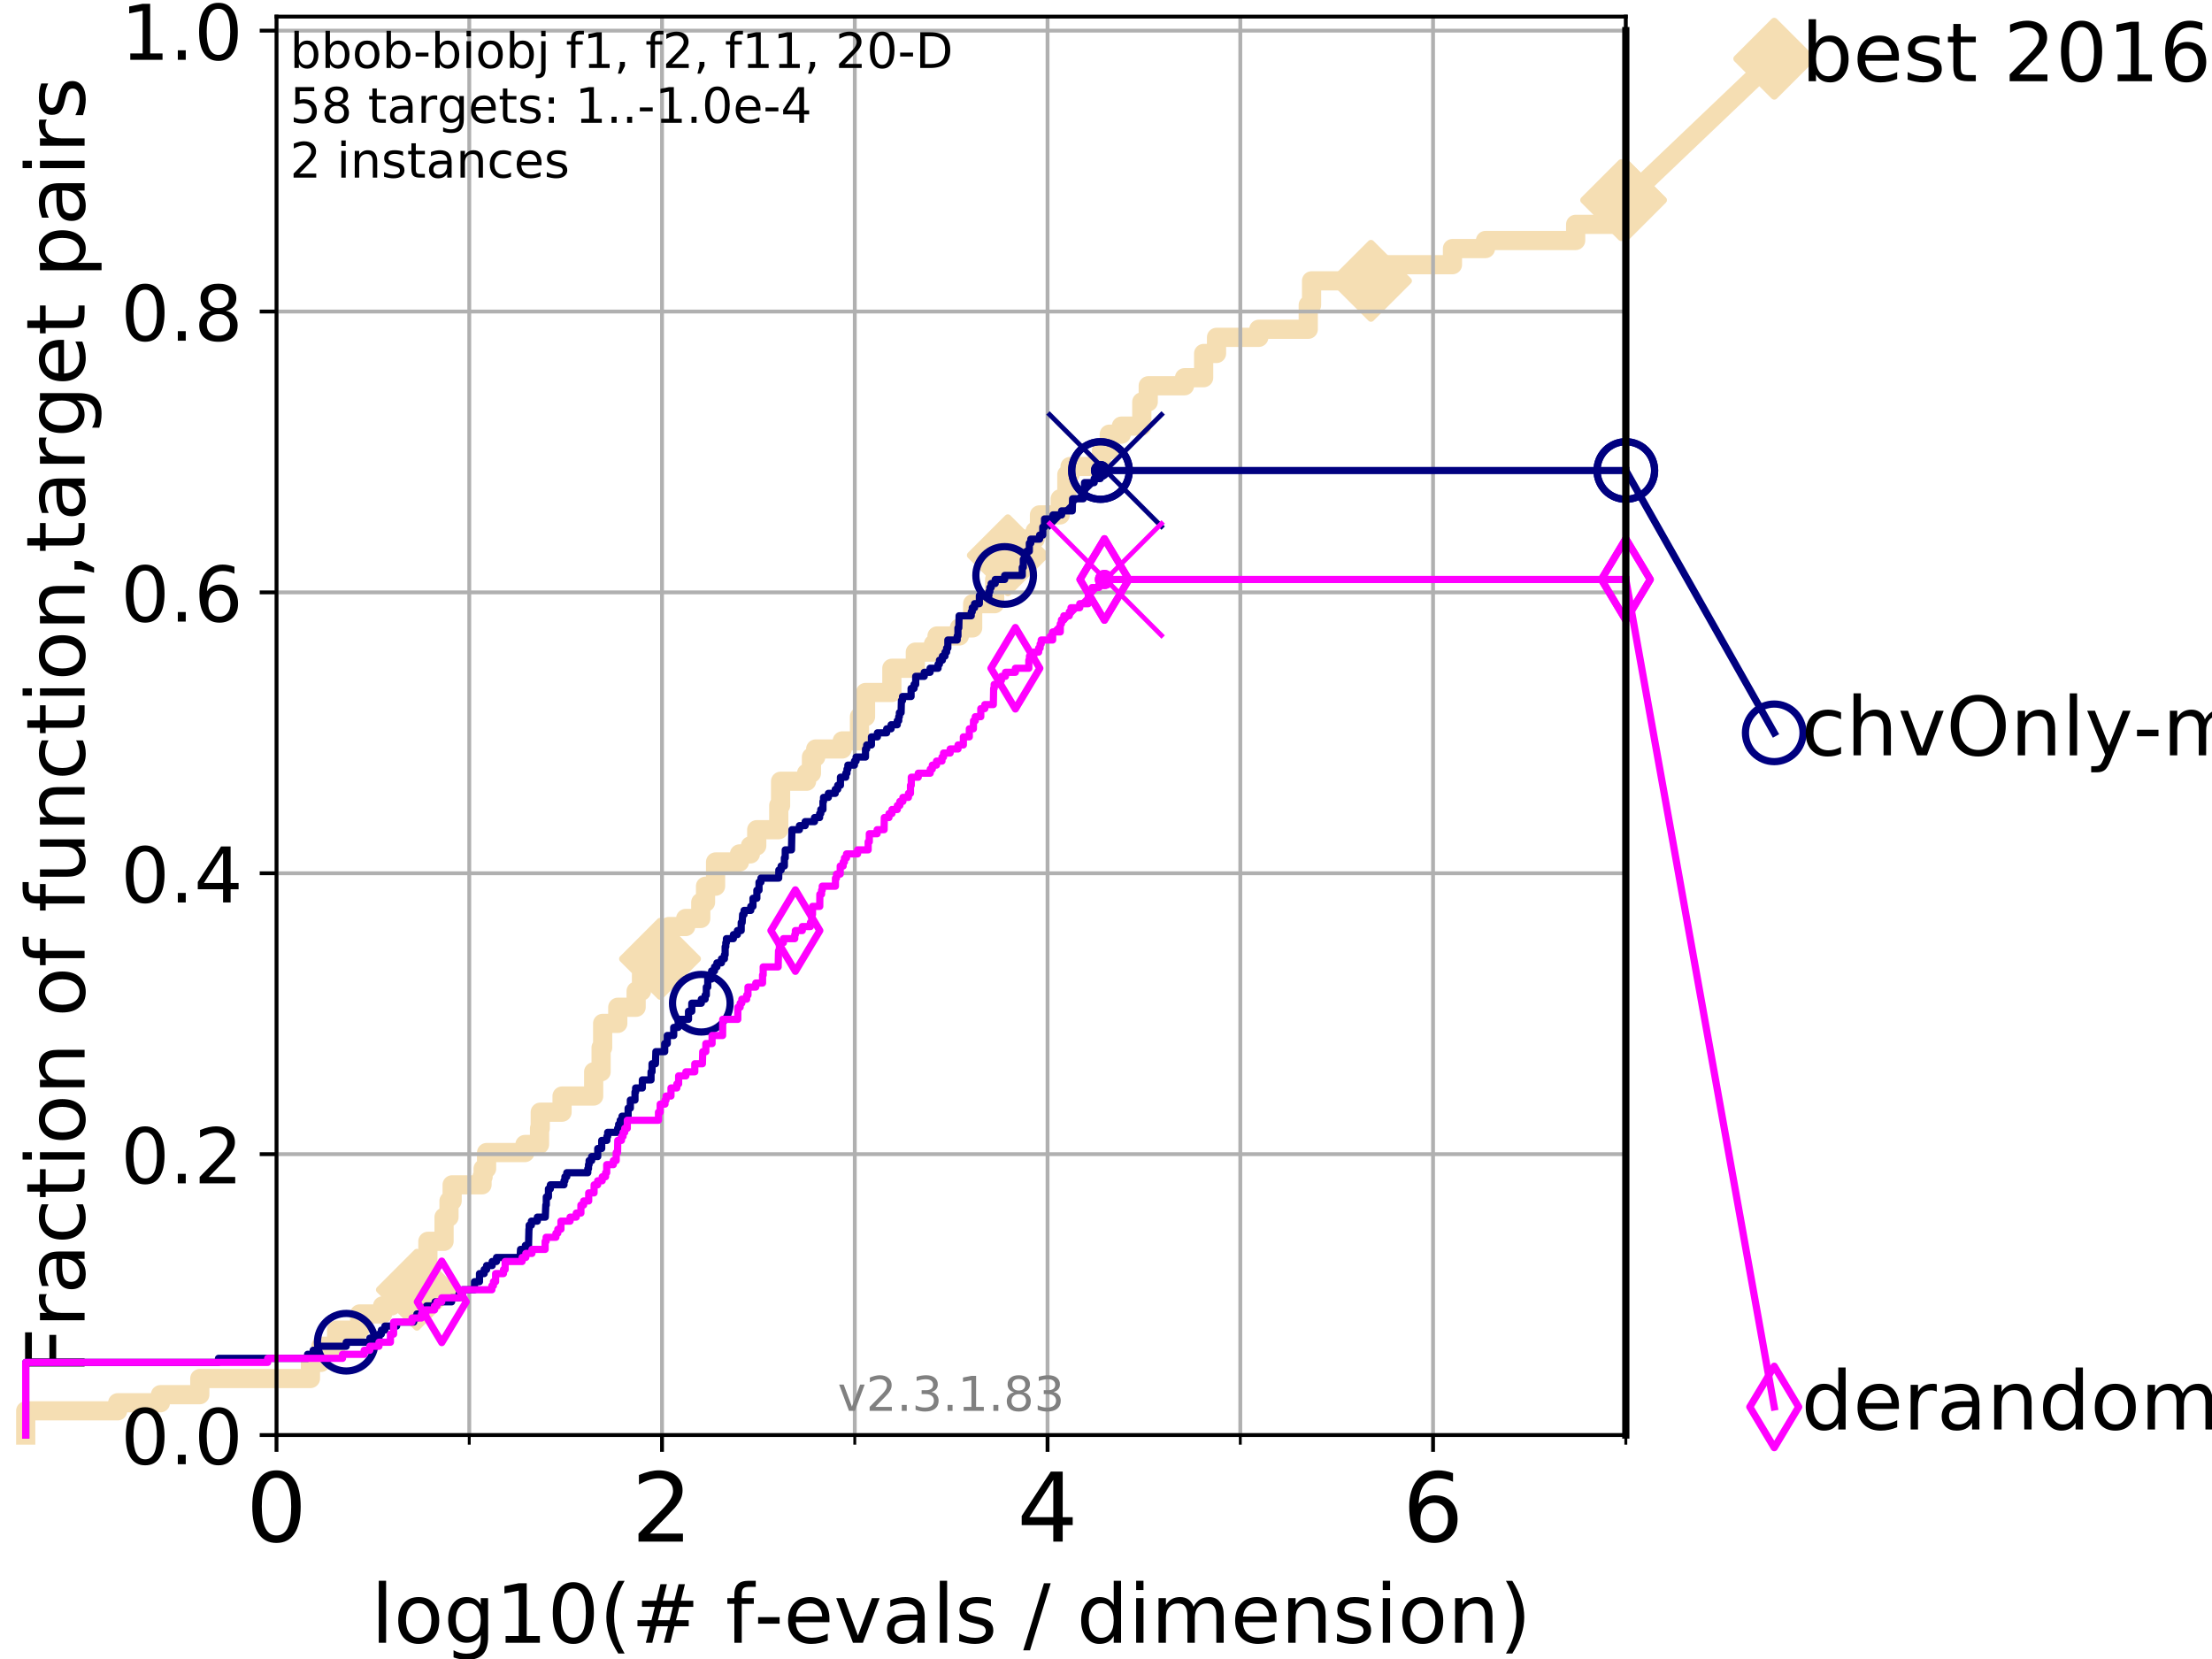 <?xml version="1.0" encoding="utf-8" standalone="no"?>
<!DOCTYPE svg PUBLIC "-//W3C//DTD SVG 1.1//EN"
  "http://www.w3.org/Graphics/SVG/1.1/DTD/svg11.dtd">
<!-- Created with matplotlib (https://matplotlib.org/) -->
<svg height="345.6pt" version="1.1" viewBox="0 0 460.8 345.6" width="460.8pt" xmlns="http://www.w3.org/2000/svg" xmlns:xlink="http://www.w3.org/1999/xlink">
 <defs>
  <style type="text/css">
*{stroke-linecap:butt;stroke-linejoin:round;}
  </style>
 </defs>
 <g id="figure_1">
  <g id="patch_1">
   <path d="M 0 345.6 
L 460.8 345.6 
L 460.8 0 
L 0 0 
z
" style="fill:#ffffff;"/>
  </g>
  <g id="axes_1">
   <g id="patch_2">
    <path d="M 57.6 298.944 
L 338.688 298.944 
L 338.688 3.456 
L 57.6 3.456 
z
" style="fill:#ffffff;"/>
   </g>
   <g id="line2d_1">
    <path d="M 5.357 298.944 
L 5.357 293.9 
L 24.516 293.9 
L 24.516 292.218 
L 33.424 292.218 
L 33.424 290.537 
L 41.621 290.537 
L 41.621 287.174 
L 64.671 287.174 
L 64.671 283.811 
L 66.854 283.811 
L 66.854 280.449 
L 70.119 280.449 
L 70.119 277.086 
L 74.922 277.086 
L 74.922 273.723 
L 79.695 273.723 
L 79.695 272.042 
L 81.557 272.042 
L 81.557 270.36 
L 81.776 270.36 
L 81.776 268.679 
L 86.847 268.679 
L 86.847 263.635 
L 89.135 263.635 
L 89.135 258.591 
L 92.504 258.591 
L 92.504 253.546 
L 93.534 253.546 
L 93.534 250.184 
L 94.188 250.184 
L 94.188 246.821 
L 100.419 246.821 
L 100.419 245.139 
L 100.642 245.139 
L 100.642 243.458 
L 101.366 243.458 
L 101.366 240.095 
L 109.357 240.095 
L 109.357 238.414 
L 112.394 238.414 
L 112.394 235.051 
L 112.544 235.051 
L 112.544 231.688 
L 117.088 231.688 
L 117.088 228.325 
L 123.673 228.325 
L 123.673 223.281 
L 125.22 223.281 
L 125.22 218.237 
L 125.542 218.237 
L 125.542 213.193 
L 128.695 213.193 
L 128.695 209.83 
L 132.518 209.83 
L 132.518 206.467 
L 133.634 206.467 
L 133.634 203.105 
L 134.963 203.105 
L 134.963 199.742 
L 137.496 199.742 
L 137.496 196.379 
L 139.334 196.379 
L 139.334 193.016 
L 142.838 193.016 
L 142.838 191.335 
L 145.982 191.335 
L 145.982 187.972 
L 146.974 187.972 
L 146.974 184.609 
L 149.068 184.609 
L 149.068 179.565 
L 154.05 179.565 
L 154.05 177.884 
L 156.325 177.884 
L 156.325 176.202 
L 157.642 176.202 
L 157.642 172.84 
L 162.228 172.84 
L 162.228 167.795 
L 162.611 167.795 
L 162.611 162.751 
L 168.025 162.751 
L 168.025 161.07 
L 169.04 161.07 
L 169.04 157.707 
L 169.925 157.707 
L 169.925 156.026 
L 175.453 156.026 
L 175.453 154.344 
L 179.044 154.344 
L 179.044 149.3 
L 180.307 149.3 
L 180.307 144.256 
L 185.788 144.256 
L 185.788 139.212 
L 190.682 139.212 
L 190.682 135.849 
L 194.46 135.849 
L 194.46 134.167 
L 195.195 134.167 
L 195.195 132.486 
L 199.851 132.486 
L 199.851 130.805 
L 202.624 130.805 
L 202.624 125.761 
L 207.205 125.761 
L 207.205 120.716 
L 207.358 120.716 
L 207.358 115.672 
L 209.952 115.672 
L 209.952 112.309 
L 215.644 112.309 
L 215.644 110.628 
L 216.537 110.628 
L 216.537 107.265 
L 220.863 107.265 
L 220.863 103.902 
L 222.244 103.902 
L 222.244 98.858 
L 222.913 98.858 
L 222.913 97.177 
L 229.456 97.177 
L 229.456 93.814 
L 231.085 93.814 
L 231.085 90.451 
L 233.603 90.451 
L 233.603 88.77 
L 237.858 88.77 
L 237.858 83.726 
L 239.197 83.726 
L 239.197 80.363 
L 246.756 80.363 
L 246.756 78.682 
L 250.743 78.682 
L 250.743 73.637 
L 253.425 73.637 
L 253.425 70.275 
L 262.229 70.275 
L 262.229 68.593 
L 272.533 68.593 
L 272.533 63.549 
L 273.221 63.549 
L 273.221 58.505 
L 285.6 58.505 
L 285.6 55.142 
L 302.574 55.142 
L 302.574 51.779 
L 309.453 51.779 
L 309.453 50.098 
L 328.238 50.098 
L 328.238 46.735 
L 337.717 46.735 
L 337.717 41.691 
L 338.688 41.691 
L 338.688 41.691 
" style="fill:none;stroke:#f5deb3;stroke-linecap:square;stroke-width:4;"/>
   </g>
   <g id="line2d_2">
    <defs>
     <path d="M 0 7.778 
L 7.778 0 
L 0 -7.778 
L -7.778 0 
z
" id="m05b8041b70" style="stroke:#f5deb3;stroke-linejoin:miter;stroke-width:1.5;"/>
    </defs>
    <g>
     <use style="fill:#f5deb3;stroke:#f5deb3;stroke-linejoin:miter;stroke-width:1.5;" x="86.847" xlink:href="#m05b8041b70" y="268.679"/>
     <use style="fill:#f5deb3;stroke:#f5deb3;stroke-linejoin:miter;stroke-width:1.5;" x="137.496" xlink:href="#m05b8041b70" y="199.742"/>
     <use style="fill:#f5deb3;stroke:#f5deb3;stroke-linejoin:miter;stroke-width:1.5;" x="209.952" xlink:href="#m05b8041b70" y="115.672"/>
     <use style="fill:#f5deb3;stroke:#f5deb3;stroke-linejoin:miter;stroke-width:1.5;" x="285.6" xlink:href="#m05b8041b70" y="58.505"/>
     <use style="fill:#f5deb3;stroke:#f5deb3;stroke-linejoin:miter;stroke-width:1.5;" x="337.717" xlink:href="#m05b8041b70" y="41.691"/>
     <use style="fill:#f5deb3;stroke:#f5deb3;stroke-linejoin:miter;stroke-width:1.5;" x="338.688" xlink:href="#m05b8041b70" y="41.691"/>
    </g>
   </g>
   <g id="line2d_3">
    <path style="fill:none;stroke:#f5deb3;stroke-linecap:square;stroke-width:4;"/>
    <g/>
   </g>
   <g id="line2d_4">
    <path d="M 338.688 41.691 
L 369.608 12.233 
" style="fill:none;stroke:#f5deb3;stroke-linecap:square;stroke-width:4;"/>
    <g>
     <use style="fill:#f5deb3;stroke:#f5deb3;stroke-linejoin:miter;stroke-width:1.5;" x="338.688" xlink:href="#m05b8041b70" y="41.691"/>
     <use style="fill:#f5deb3;stroke:#f5deb3;stroke-linejoin:miter;stroke-width:1.5;" x="369.608" xlink:href="#m05b8041b70" y="12.233"/>
    </g>
   </g>
   <g id="matplotlib.axis_1">
    <g id="xtick_1">
     <g id="line2d_5">
      <path clip-path="url(#p89dace7078)" d="M 57.6 298.944 
L 57.6 3.456 
" style="fill:none;stroke:#b0b0b0;stroke-linecap:square;stroke-width:0.8;"/>
     </g>
     <g id="line2d_6">
      <defs>
       <path d="M 0 0 
L 0 3.5 
" id="ma13ef1f650" style="stroke:#000000;stroke-width:0.8;"/>
      </defs>
      <g>
       <use style="stroke:#000000;stroke-width:0.8;" x="57.6" xlink:href="#ma13ef1f650" y="298.944"/>
      </g>
     </g>
     <g id="text_1">
      <!-- 0 -->
      <defs>
       <path d="M 31.781 66.406 
Q 24.172 66.406 20.328 58.906 
Q 16.5 51.422 16.5 36.375 
Q 16.5 21.391 20.328 13.891 
Q 24.172 6.391 31.781 6.391 
Q 39.453 6.391 43.281 13.891 
Q 47.125 21.391 47.125 36.375 
Q 47.125 51.422 43.281 58.906 
Q 39.453 66.406 31.781 66.406 
z
M 31.781 74.219 
Q 44.047 74.219 50.516 64.516 
Q 56.984 54.828 56.984 36.375 
Q 56.984 17.969 50.516 8.266 
Q 44.047 -1.422 31.781 -1.422 
Q 19.531 -1.422 13.062 8.266 
Q 6.594 17.969 6.594 36.375 
Q 6.594 54.828 13.062 64.516 
Q 19.531 74.219 31.781 74.219 
z
" id="DejaVuSans-48"/>
      </defs>
      <g transform="translate(51.237 321.141)scale(0.2 -0.2)">
       <use xlink:href="#DejaVuSans-48"/>
      </g>
     </g>
    </g>
    <g id="xtick_2">
     <g id="line2d_7">
      <path clip-path="url(#p89dace7078)" d="M 137.911 298.944 
L 137.911 3.456 
" style="fill:none;stroke:#b0b0b0;stroke-linecap:square;stroke-width:0.8;"/>
     </g>
     <g id="line2d_8">
      <g>
       <use style="stroke:#000000;stroke-width:0.8;" x="137.911" xlink:href="#ma13ef1f650" y="298.944"/>
      </g>
     </g>
     <g id="text_2">
      <!-- 2 -->
      <defs>
       <path d="M 19.188 8.297 
L 53.609 8.297 
L 53.609 0 
L 7.328 0 
L 7.328 8.297 
Q 12.938 14.109 22.625 23.891 
Q 32.328 33.688 34.812 36.531 
Q 39.547 41.844 41.422 45.531 
Q 43.312 49.219 43.312 52.781 
Q 43.312 58.594 39.234 62.25 
Q 35.156 65.922 28.609 65.922 
Q 23.969 65.922 18.812 64.312 
Q 13.672 62.703 7.812 59.422 
L 7.812 69.391 
Q 13.766 71.781 18.938 73 
Q 24.125 74.219 28.422 74.219 
Q 39.75 74.219 46.484 68.547 
Q 53.219 62.891 53.219 53.422 
Q 53.219 48.922 51.531 44.891 
Q 49.859 40.875 45.406 35.406 
Q 44.188 33.984 37.641 27.219 
Q 31.109 20.453 19.188 8.297 
z
" id="DejaVuSans-50"/>
      </defs>
      <g transform="translate(131.548 321.141)scale(0.2 -0.2)">
       <use xlink:href="#DejaVuSans-50"/>
      </g>
     </g>
    </g>
    <g id="xtick_3">
     <g id="line2d_9">
      <path clip-path="url(#p89dace7078)" d="M 218.222 298.944 
L 218.222 3.456 
" style="fill:none;stroke:#b0b0b0;stroke-linecap:square;stroke-width:0.8;"/>
     </g>
     <g id="line2d_10">
      <g>
       <use style="stroke:#000000;stroke-width:0.8;" x="218.222" xlink:href="#ma13ef1f650" y="298.944"/>
      </g>
     </g>
     <g id="text_3">
      <!-- 4 -->
      <defs>
       <path d="M 37.797 64.312 
L 12.891 25.391 
L 37.797 25.391 
z
M 35.203 72.906 
L 47.609 72.906 
L 47.609 25.391 
L 58.016 25.391 
L 58.016 17.188 
L 47.609 17.188 
L 47.609 0 
L 37.797 0 
L 37.797 17.188 
L 4.891 17.188 
L 4.891 26.703 
z
" id="DejaVuSans-52"/>
      </defs>
      <g transform="translate(211.859 321.141)scale(0.2 -0.2)">
       <use xlink:href="#DejaVuSans-52"/>
      </g>
     </g>
    </g>
    <g id="xtick_4">
     <g id="line2d_11">
      <path clip-path="url(#p89dace7078)" d="M 298.533 298.944 
L 298.533 3.456 
" style="fill:none;stroke:#b0b0b0;stroke-linecap:square;stroke-width:0.8;"/>
     </g>
     <g id="line2d_12">
      <g>
       <use style="stroke:#000000;stroke-width:0.8;" x="298.533" xlink:href="#ma13ef1f650" y="298.944"/>
      </g>
     </g>
     <g id="text_4">
      <!-- 6 -->
      <defs>
       <path d="M 33.016 40.375 
Q 26.375 40.375 22.484 35.828 
Q 18.609 31.297 18.609 23.391 
Q 18.609 15.531 22.484 10.953 
Q 26.375 6.391 33.016 6.391 
Q 39.656 6.391 43.531 10.953 
Q 47.406 15.531 47.406 23.391 
Q 47.406 31.297 43.531 35.828 
Q 39.656 40.375 33.016 40.375 
z
M 52.594 71.297 
L 52.594 62.312 
Q 48.875 64.062 45.094 64.984 
Q 41.312 65.922 37.594 65.922 
Q 27.828 65.922 22.672 59.328 
Q 17.531 52.734 16.797 39.406 
Q 19.672 43.656 24.016 45.922 
Q 28.375 48.188 33.594 48.188 
Q 44.578 48.188 50.953 41.516 
Q 57.328 34.859 57.328 23.391 
Q 57.328 12.156 50.688 5.359 
Q 44.047 -1.422 33.016 -1.422 
Q 20.359 -1.422 13.672 8.266 
Q 6.984 17.969 6.984 36.375 
Q 6.984 53.656 15.188 63.938 
Q 23.391 74.219 37.203 74.219 
Q 40.922 74.219 44.703 73.484 
Q 48.484 72.75 52.594 71.297 
z
" id="DejaVuSans-54"/>
      </defs>
      <g transform="translate(292.17 321.141)scale(0.2 -0.2)">
       <use xlink:href="#DejaVuSans-54"/>
      </g>
     </g>
    </g>
    <g id="xtick_5">
     <g id="line2d_13">
      <path clip-path="url(#p89dace7078)" d="M 97.755 298.944 
L 97.755 3.456 
" style="fill:none;stroke:#b0b0b0;stroke-linecap:square;stroke-width:0.8;"/>
     </g>
     <g id="line2d_14">
      <defs>
       <path d="M 0 0 
L 0 2 
" id="m13ddfdc6ff" style="stroke:#000000;stroke-width:0.6;"/>
      </defs>
      <g>
       <use style="stroke:#000000;stroke-width:0.6;" x="97.755" xlink:href="#m13ddfdc6ff" y="298.944"/>
      </g>
     </g>
    </g>
    <g id="xtick_6">
     <g id="line2d_15">
      <path clip-path="url(#p89dace7078)" d="M 178.066 298.944 
L 178.066 3.456 
" style="fill:none;stroke:#b0b0b0;stroke-linecap:square;stroke-width:0.8;"/>
     </g>
     <g id="line2d_16">
      <g>
       <use style="stroke:#000000;stroke-width:0.6;" x="178.066" xlink:href="#m13ddfdc6ff" y="298.944"/>
      </g>
     </g>
    </g>
    <g id="xtick_7">
     <g id="line2d_17">
      <path clip-path="url(#p89dace7078)" d="M 258.377 298.944 
L 258.377 3.456 
" style="fill:none;stroke:#b0b0b0;stroke-linecap:square;stroke-width:0.8;"/>
     </g>
     <g id="line2d_18">
      <g>
       <use style="stroke:#000000;stroke-width:0.6;" x="258.377" xlink:href="#m13ddfdc6ff" y="298.944"/>
      </g>
     </g>
    </g>
    <g id="xtick_8">
     <g id="line2d_19">
      <path clip-path="url(#p89dace7078)" d="M 338.688 298.944 
L 338.688 3.456 
" style="fill:none;stroke:#b0b0b0;stroke-linecap:square;stroke-width:0.8;"/>
     </g>
     <g id="line2d_20">
      <g>
       <use style="stroke:#000000;stroke-width:0.6;" x="338.688" xlink:href="#m13ddfdc6ff" y="298.944"/>
      </g>
     </g>
    </g>
    <g id="text_5">
     <!-- log10(# f-evals / dimension) -->
     <defs>
      <path d="M 9.422 75.984 
L 18.406 75.984 
L 18.406 0 
L 9.422 0 
z
" id="DejaVuSans-108"/>
      <path d="M 30.609 48.391 
Q 23.391 48.391 19.188 42.75 
Q 14.984 37.109 14.984 27.297 
Q 14.984 17.484 19.156 11.844 
Q 23.344 6.203 30.609 6.203 
Q 37.797 6.203 41.984 11.859 
Q 46.188 17.531 46.188 27.297 
Q 46.188 37.016 41.984 42.703 
Q 37.797 48.391 30.609 48.391 
z
M 30.609 56 
Q 42.328 56 49.016 48.375 
Q 55.719 40.766 55.719 27.297 
Q 55.719 13.875 49.016 6.219 
Q 42.328 -1.422 30.609 -1.422 
Q 18.844 -1.422 12.172 6.219 
Q 5.516 13.875 5.516 27.297 
Q 5.516 40.766 12.172 48.375 
Q 18.844 56 30.609 56 
z
" id="DejaVuSans-111"/>
      <path d="M 45.406 27.984 
Q 45.406 37.75 41.375 43.109 
Q 37.359 48.484 30.078 48.484 
Q 22.859 48.484 18.828 43.109 
Q 14.797 37.75 14.797 27.984 
Q 14.797 18.266 18.828 12.891 
Q 22.859 7.516 30.078 7.516 
Q 37.359 7.516 41.375 12.891 
Q 45.406 18.266 45.406 27.984 
z
M 54.391 6.781 
Q 54.391 -7.172 48.188 -13.984 
Q 42 -20.797 29.203 -20.797 
Q 24.469 -20.797 20.266 -20.094 
Q 16.062 -19.391 12.109 -17.922 
L 12.109 -9.188 
Q 16.062 -11.328 19.922 -12.344 
Q 23.781 -13.375 27.781 -13.375 
Q 36.625 -13.375 41.016 -8.766 
Q 45.406 -4.156 45.406 5.172 
L 45.406 9.625 
Q 42.625 4.781 38.281 2.391 
Q 33.938 0 27.875 0 
Q 17.828 0 11.672 7.656 
Q 5.516 15.328 5.516 27.984 
Q 5.516 40.672 11.672 48.328 
Q 17.828 56 27.875 56 
Q 33.938 56 38.281 53.609 
Q 42.625 51.219 45.406 46.391 
L 45.406 54.688 
L 54.391 54.688 
z
" id="DejaVuSans-103"/>
      <path d="M 12.406 8.297 
L 28.516 8.297 
L 28.516 63.922 
L 10.984 60.406 
L 10.984 69.391 
L 28.422 72.906 
L 38.281 72.906 
L 38.281 8.297 
L 54.391 8.297 
L 54.391 0 
L 12.406 0 
z
" id="DejaVuSans-49"/>
      <path d="M 31 75.875 
Q 24.469 64.656 21.281 53.656 
Q 18.109 42.672 18.109 31.391 
Q 18.109 20.125 21.312 9.062 
Q 24.516 -2 31 -13.188 
L 23.188 -13.188 
Q 15.875 -1.703 12.234 9.375 
Q 8.594 20.453 8.594 31.391 
Q 8.594 42.281 12.203 53.312 
Q 15.828 64.359 23.188 75.875 
z
" id="DejaVuSans-40"/>
      <path d="M 51.125 44 
L 36.922 44 
L 32.812 27.688 
L 47.125 27.688 
z
M 43.797 71.781 
L 38.719 51.516 
L 52.984 51.516 
L 58.109 71.781 
L 65.922 71.781 
L 60.891 51.516 
L 76.125 51.516 
L 76.125 44 
L 58.984 44 
L 54.984 27.688 
L 70.516 27.688 
L 70.516 20.219 
L 53.078 20.219 
L 48 0 
L 40.188 0 
L 45.219 20.219 
L 30.906 20.219 
L 25.875 0 
L 18.016 0 
L 23.094 20.219 
L 7.719 20.219 
L 7.719 27.688 
L 24.906 27.688 
L 29 44 
L 13.281 44 
L 13.281 51.516 
L 30.906 51.516 
L 35.891 71.781 
z
" id="DejaVuSans-35"/>
      <path id="DejaVuSans-32"/>
      <path d="M 37.109 75.984 
L 37.109 68.5 
L 28.516 68.5 
Q 23.688 68.5 21.797 66.547 
Q 19.922 64.594 19.922 59.516 
L 19.922 54.688 
L 34.719 54.688 
L 34.719 47.703 
L 19.922 47.703 
L 19.922 0 
L 10.891 0 
L 10.891 47.703 
L 2.297 47.703 
L 2.297 54.688 
L 10.891 54.688 
L 10.891 58.5 
Q 10.891 67.625 15.141 71.797 
Q 19.391 75.984 28.609 75.984 
z
" id="DejaVuSans-102"/>
      <path d="M 4.891 31.391 
L 31.203 31.391 
L 31.203 23.391 
L 4.891 23.391 
z
" id="DejaVuSans-45"/>
      <path d="M 56.203 29.594 
L 56.203 25.203 
L 14.891 25.203 
Q 15.484 15.922 20.484 11.062 
Q 25.484 6.203 34.422 6.203 
Q 39.594 6.203 44.453 7.469 
Q 49.312 8.734 54.109 11.281 
L 54.109 2.781 
Q 49.266 0.734 44.188 -0.344 
Q 39.109 -1.422 33.891 -1.422 
Q 20.797 -1.422 13.156 6.188 
Q 5.516 13.812 5.516 26.812 
Q 5.516 40.234 12.766 48.109 
Q 20.016 56 32.328 56 
Q 43.359 56 49.781 48.891 
Q 56.203 41.797 56.203 29.594 
z
M 47.219 32.234 
Q 47.125 39.594 43.094 43.984 
Q 39.062 48.391 32.422 48.391 
Q 24.906 48.391 20.391 44.141 
Q 15.875 39.891 15.188 32.172 
z
" id="DejaVuSans-101"/>
      <path d="M 2.984 54.688 
L 12.5 54.688 
L 29.594 8.797 
L 46.688 54.688 
L 56.203 54.688 
L 35.688 0 
L 23.484 0 
z
" id="DejaVuSans-118"/>
      <path d="M 34.281 27.484 
Q 23.391 27.484 19.188 25 
Q 14.984 22.516 14.984 16.5 
Q 14.984 11.719 18.141 8.906 
Q 21.297 6.109 26.703 6.109 
Q 34.188 6.109 38.703 11.406 
Q 43.219 16.703 43.219 25.484 
L 43.219 27.484 
z
M 52.203 31.203 
L 52.203 0 
L 43.219 0 
L 43.219 8.297 
Q 40.141 3.328 35.547 0.953 
Q 30.953 -1.422 24.312 -1.422 
Q 15.922 -1.422 10.953 3.297 
Q 6 8.016 6 15.922 
Q 6 25.141 12.172 29.828 
Q 18.359 34.516 30.609 34.516 
L 43.219 34.516 
L 43.219 35.406 
Q 43.219 41.609 39.141 45 
Q 35.062 48.391 27.688 48.391 
Q 23 48.391 18.547 47.266 
Q 14.109 46.141 10.016 43.891 
L 10.016 52.203 
Q 14.938 54.109 19.578 55.047 
Q 24.219 56 28.609 56 
Q 40.484 56 46.344 49.844 
Q 52.203 43.703 52.203 31.203 
z
" id="DejaVuSans-97"/>
      <path d="M 44.281 53.078 
L 44.281 44.578 
Q 40.484 46.531 36.375 47.5 
Q 32.281 48.484 27.875 48.484 
Q 21.188 48.484 17.844 46.438 
Q 14.5 44.391 14.5 40.281 
Q 14.5 37.156 16.891 35.375 
Q 19.281 33.594 26.516 31.984 
L 29.594 31.297 
Q 39.156 29.25 43.188 25.516 
Q 47.219 21.781 47.219 15.094 
Q 47.219 7.469 41.188 3.016 
Q 35.156 -1.422 24.609 -1.422 
Q 20.219 -1.422 15.453 -0.562 
Q 10.688 0.297 5.422 2 
L 5.422 11.281 
Q 10.406 8.688 15.234 7.391 
Q 20.062 6.109 24.812 6.109 
Q 31.156 6.109 34.562 8.281 
Q 37.984 10.453 37.984 14.406 
Q 37.984 18.062 35.516 20.016 
Q 33.062 21.969 24.703 23.781 
L 21.578 24.516 
Q 13.234 26.266 9.516 29.906 
Q 5.812 33.547 5.812 39.891 
Q 5.812 47.609 11.281 51.797 
Q 16.75 56 26.812 56 
Q 31.781 56 36.172 55.266 
Q 40.578 54.547 44.281 53.078 
z
" id="DejaVuSans-115"/>
      <path d="M 25.391 72.906 
L 33.688 72.906 
L 8.297 -9.281 
L 0 -9.281 
z
" id="DejaVuSans-47"/>
      <path d="M 45.406 46.391 
L 45.406 75.984 
L 54.391 75.984 
L 54.391 0 
L 45.406 0 
L 45.406 8.203 
Q 42.578 3.328 38.25 0.953 
Q 33.938 -1.422 27.875 -1.422 
Q 17.969 -1.422 11.734 6.484 
Q 5.516 14.406 5.516 27.297 
Q 5.516 40.188 11.734 48.094 
Q 17.969 56 27.875 56 
Q 33.938 56 38.25 53.625 
Q 42.578 51.266 45.406 46.391 
z
M 14.797 27.297 
Q 14.797 17.391 18.875 11.75 
Q 22.953 6.109 30.078 6.109 
Q 37.203 6.109 41.297 11.75 
Q 45.406 17.391 45.406 27.297 
Q 45.406 37.203 41.297 42.844 
Q 37.203 48.484 30.078 48.484 
Q 22.953 48.484 18.875 42.844 
Q 14.797 37.203 14.797 27.297 
z
" id="DejaVuSans-100"/>
      <path d="M 9.422 54.688 
L 18.406 54.688 
L 18.406 0 
L 9.422 0 
z
M 9.422 75.984 
L 18.406 75.984 
L 18.406 64.594 
L 9.422 64.594 
z
" id="DejaVuSans-105"/>
      <path d="M 52 44.188 
Q 55.375 50.25 60.062 53.125 
Q 64.75 56 71.094 56 
Q 79.641 56 84.281 50.016 
Q 88.922 44.047 88.922 33.016 
L 88.922 0 
L 79.891 0 
L 79.891 32.719 
Q 79.891 40.578 77.094 44.375 
Q 74.312 48.188 68.609 48.188 
Q 61.625 48.188 57.562 43.547 
Q 53.516 38.922 53.516 30.906 
L 53.516 0 
L 44.484 0 
L 44.484 32.719 
Q 44.484 40.625 41.703 44.406 
Q 38.922 48.188 33.109 48.188 
Q 26.219 48.188 22.156 43.531 
Q 18.109 38.875 18.109 30.906 
L 18.109 0 
L 9.078 0 
L 9.078 54.688 
L 18.109 54.688 
L 18.109 46.188 
Q 21.188 51.219 25.484 53.609 
Q 29.781 56 35.688 56 
Q 41.656 56 45.828 52.969 
Q 50 49.953 52 44.188 
z
" id="DejaVuSans-109"/>
      <path d="M 54.891 33.016 
L 54.891 0 
L 45.906 0 
L 45.906 32.719 
Q 45.906 40.484 42.875 44.328 
Q 39.844 48.188 33.797 48.188 
Q 26.516 48.188 22.312 43.547 
Q 18.109 38.922 18.109 30.906 
L 18.109 0 
L 9.078 0 
L 9.078 54.688 
L 18.109 54.688 
L 18.109 46.188 
Q 21.344 51.125 25.703 53.562 
Q 30.078 56 35.797 56 
Q 45.219 56 50.047 50.172 
Q 54.891 44.344 54.891 33.016 
z
" id="DejaVuSans-110"/>
      <path d="M 8.016 75.875 
L 15.828 75.875 
Q 23.141 64.359 26.781 53.312 
Q 30.422 42.281 30.422 31.391 
Q 30.422 20.453 26.781 9.375 
Q 23.141 -1.703 15.828 -13.188 
L 8.016 -13.188 
Q 14.5 -2 17.703 9.062 
Q 20.906 20.125 20.906 31.391 
Q 20.906 42.672 17.703 53.656 
Q 14.5 64.656 8.016 75.875 
z
" id="DejaVuSans-41"/>
     </defs>
     <g transform="translate(77.303 342.218)scale(0.17 -0.17)">
      <use xlink:href="#DejaVuSans-108"/>
      <use x="27.783" xlink:href="#DejaVuSans-111"/>
      <use x="88.965" xlink:href="#DejaVuSans-103"/>
      <use x="152.441" xlink:href="#DejaVuSans-49"/>
      <use x="216.064" xlink:href="#DejaVuSans-48"/>
      <use x="279.688" xlink:href="#DejaVuSans-40"/>
      <use x="318.701" xlink:href="#DejaVuSans-35"/>
      <use x="402.49" xlink:href="#DejaVuSans-32"/>
      <use x="434.277" xlink:href="#DejaVuSans-102"/>
      <use x="469.404" xlink:href="#DejaVuSans-45"/>
      <use x="505.488" xlink:href="#DejaVuSans-101"/>
      <use x="567.012" xlink:href="#DejaVuSans-118"/>
      <use x="626.191" xlink:href="#DejaVuSans-97"/>
      <use x="687.471" xlink:href="#DejaVuSans-108"/>
      <use x="715.254" xlink:href="#DejaVuSans-115"/>
      <use x="767.354" xlink:href="#DejaVuSans-32"/>
      <use x="799.141" xlink:href="#DejaVuSans-47"/>
      <use x="832.832" xlink:href="#DejaVuSans-32"/>
      <use x="864.619" xlink:href="#DejaVuSans-100"/>
      <use x="928.096" xlink:href="#DejaVuSans-105"/>
      <use x="955.879" xlink:href="#DejaVuSans-109"/>
      <use x="1053.291" xlink:href="#DejaVuSans-101"/>
      <use x="1114.814" xlink:href="#DejaVuSans-110"/>
      <use x="1178.193" xlink:href="#DejaVuSans-115"/>
      <use x="1230.293" xlink:href="#DejaVuSans-105"/>
      <use x="1258.076" xlink:href="#DejaVuSans-111"/>
      <use x="1319.258" xlink:href="#DejaVuSans-110"/>
      <use x="1382.637" xlink:href="#DejaVuSans-41"/>
     </g>
    </g>
   </g>
   <g id="matplotlib.axis_2">
    <g id="ytick_1">
     <g id="line2d_21">
      <path clip-path="url(#p89dace7078)" d="M 57.6 298.944 
L 338.688 298.944 
" style="fill:none;stroke:#b0b0b0;stroke-linecap:square;stroke-width:0.8;"/>
     </g>
     <g id="line2d_22">
      <defs>
       <path d="M 0 0 
L -3.5 0 
" id="m16ec6f026f" style="stroke:#000000;stroke-width:0.8;"/>
      </defs>
      <g>
       <use style="stroke:#000000;stroke-width:0.8;" x="57.6" xlink:href="#m16ec6f026f" y="298.944"/>
      </g>
     </g>
     <g id="text_6">
      <!-- 0.0 -->
      <defs>
       <path d="M 10.688 12.406 
L 21 12.406 
L 21 0 
L 10.688 0 
z
" id="DejaVuSans-46"/>
      </defs>
      <g transform="translate(25.155 305.023)scale(0.16 -0.16)">
       <use xlink:href="#DejaVuSans-48"/>
       <use x="63.623" xlink:href="#DejaVuSans-46"/>
       <use x="95.41" xlink:href="#DejaVuSans-48"/>
      </g>
     </g>
    </g>
    <g id="ytick_2">
     <g id="line2d_23">
      <path clip-path="url(#p89dace7078)" d="M 57.6 240.432 
L 338.688 240.432 
" style="fill:none;stroke:#b0b0b0;stroke-linecap:square;stroke-width:0.8;"/>
     </g>
     <g id="line2d_24">
      <g>
       <use style="stroke:#000000;stroke-width:0.8;" x="57.6" xlink:href="#m16ec6f026f" y="240.432"/>
      </g>
     </g>
     <g id="text_7">
      <!-- 0.2 -->
      <g transform="translate(25.155 246.51)scale(0.16 -0.16)">
       <use xlink:href="#DejaVuSans-48"/>
       <use x="63.623" xlink:href="#DejaVuSans-46"/>
       <use x="95.41" xlink:href="#DejaVuSans-50"/>
      </g>
     </g>
    </g>
    <g id="ytick_3">
     <g id="line2d_25">
      <path clip-path="url(#p89dace7078)" d="M 57.6 181.919 
L 338.688 181.919 
" style="fill:none;stroke:#b0b0b0;stroke-linecap:square;stroke-width:0.8;"/>
     </g>
     <g id="line2d_26">
      <g>
       <use style="stroke:#000000;stroke-width:0.8;" x="57.6" xlink:href="#m16ec6f026f" y="181.919"/>
      </g>
     </g>
     <g id="text_8">
      <!-- 0.4 -->
      <g transform="translate(25.155 187.998)scale(0.16 -0.16)">
       <use xlink:href="#DejaVuSans-48"/>
       <use x="63.623" xlink:href="#DejaVuSans-46"/>
       <use x="95.41" xlink:href="#DejaVuSans-52"/>
      </g>
     </g>
    </g>
    <g id="ytick_4">
     <g id="line2d_27">
      <path clip-path="url(#p89dace7078)" d="M 57.6 123.407 
L 338.688 123.407 
" style="fill:none;stroke:#b0b0b0;stroke-linecap:square;stroke-width:0.8;"/>
     </g>
     <g id="line2d_28">
      <g>
       <use style="stroke:#000000;stroke-width:0.8;" x="57.6" xlink:href="#m16ec6f026f" y="123.407"/>
      </g>
     </g>
     <g id="text_9">
      <!-- 0.6 -->
      <g transform="translate(25.155 129.485)scale(0.16 -0.16)">
       <use xlink:href="#DejaVuSans-48"/>
       <use x="63.623" xlink:href="#DejaVuSans-46"/>
       <use x="95.41" xlink:href="#DejaVuSans-54"/>
      </g>
     </g>
    </g>
    <g id="ytick_5">
     <g id="line2d_29">
      <path clip-path="url(#p89dace7078)" d="M 57.6 64.894 
L 338.688 64.894 
" style="fill:none;stroke:#b0b0b0;stroke-linecap:square;stroke-width:0.8;"/>
     </g>
     <g id="line2d_30">
      <g>
       <use style="stroke:#000000;stroke-width:0.8;" x="57.6" xlink:href="#m16ec6f026f" y="64.894"/>
      </g>
     </g>
     <g id="text_10">
      <!-- 0.8 -->
      <defs>
       <path d="M 31.781 34.625 
Q 24.75 34.625 20.719 30.859 
Q 16.703 27.094 16.703 20.516 
Q 16.703 13.922 20.719 10.156 
Q 24.75 6.391 31.781 6.391 
Q 38.812 6.391 42.859 10.172 
Q 46.922 13.969 46.922 20.516 
Q 46.922 27.094 42.891 30.859 
Q 38.875 34.625 31.781 34.625 
z
M 21.922 38.812 
Q 15.578 40.375 12.031 44.719 
Q 8.5 49.078 8.5 55.328 
Q 8.5 64.062 14.719 69.141 
Q 20.953 74.219 31.781 74.219 
Q 42.672 74.219 48.875 69.141 
Q 55.078 64.062 55.078 55.328 
Q 55.078 49.078 51.531 44.719 
Q 48 40.375 41.703 38.812 
Q 48.828 37.156 52.797 32.312 
Q 56.781 27.484 56.781 20.516 
Q 56.781 9.906 50.312 4.234 
Q 43.844 -1.422 31.781 -1.422 
Q 19.734 -1.422 13.25 4.234 
Q 6.781 9.906 6.781 20.516 
Q 6.781 27.484 10.781 32.312 
Q 14.797 37.156 21.922 38.812 
z
M 18.312 54.391 
Q 18.312 48.734 21.844 45.562 
Q 25.391 42.391 31.781 42.391 
Q 38.141 42.391 41.719 45.562 
Q 45.312 48.734 45.312 54.391 
Q 45.312 60.062 41.719 63.234 
Q 38.141 66.406 31.781 66.406 
Q 25.391 66.406 21.844 63.234 
Q 18.312 60.062 18.312 54.391 
z
" id="DejaVuSans-56"/>
      </defs>
      <g transform="translate(25.155 70.973)scale(0.16 -0.16)">
       <use xlink:href="#DejaVuSans-48"/>
       <use x="63.623" xlink:href="#DejaVuSans-46"/>
       <use x="95.41" xlink:href="#DejaVuSans-56"/>
      </g>
     </g>
    </g>
    <g id="ytick_6">
     <g id="line2d_31">
      <path clip-path="url(#p89dace7078)" d="M 57.6 6.382 
L 338.688 6.382 
" style="fill:none;stroke:#b0b0b0;stroke-linecap:square;stroke-width:0.8;"/>
     </g>
     <g id="line2d_32">
      <g>
       <use style="stroke:#000000;stroke-width:0.8;" x="57.6" xlink:href="#m16ec6f026f" y="6.382"/>
      </g>
     </g>
     <g id="text_11">
      <!-- 1.0 -->
      <g transform="translate(25.155 12.46)scale(0.16 -0.16)">
       <use xlink:href="#DejaVuSans-49"/>
       <use x="63.623" xlink:href="#DejaVuSans-46"/>
       <use x="95.41" xlink:href="#DejaVuSans-48"/>
      </g>
     </g>
    </g>
    <g id="text_12">
     <!-- Fraction of function,target pairs -->
     <defs>
      <path d="M 9.812 72.906 
L 51.703 72.906 
L 51.703 64.594 
L 19.672 64.594 
L 19.672 43.109 
L 48.578 43.109 
L 48.578 34.812 
L 19.672 34.812 
L 19.672 0 
L 9.812 0 
z
" id="DejaVuSans-70"/>
      <path d="M 41.109 46.297 
Q 39.594 47.172 37.812 47.578 
Q 36.031 48 33.891 48 
Q 26.266 48 22.188 43.047 
Q 18.109 38.094 18.109 28.812 
L 18.109 0 
L 9.078 0 
L 9.078 54.688 
L 18.109 54.688 
L 18.109 46.188 
Q 20.953 51.172 25.484 53.578 
Q 30.031 56 36.531 56 
Q 37.453 56 38.578 55.875 
Q 39.703 55.766 41.062 55.516 
z
" id="DejaVuSans-114"/>
      <path d="M 48.781 52.594 
L 48.781 44.188 
Q 44.969 46.297 41.141 47.344 
Q 37.312 48.391 33.406 48.391 
Q 24.656 48.391 19.812 42.844 
Q 14.984 37.312 14.984 27.297 
Q 14.984 17.281 19.812 11.734 
Q 24.656 6.203 33.406 6.203 
Q 37.312 6.203 41.141 7.25 
Q 44.969 8.297 48.781 10.406 
L 48.781 2.094 
Q 45.016 0.344 40.984 -0.531 
Q 36.969 -1.422 32.422 -1.422 
Q 20.062 -1.422 12.781 6.344 
Q 5.516 14.109 5.516 27.297 
Q 5.516 40.672 12.859 48.328 
Q 20.219 56 33.016 56 
Q 37.156 56 41.109 55.141 
Q 45.062 54.297 48.781 52.594 
z
" id="DejaVuSans-99"/>
      <path d="M 18.312 70.219 
L 18.312 54.688 
L 36.812 54.688 
L 36.812 47.703 
L 18.312 47.703 
L 18.312 18.016 
Q 18.312 11.328 20.141 9.422 
Q 21.969 7.516 27.594 7.516 
L 36.812 7.516 
L 36.812 0 
L 27.594 0 
Q 17.188 0 13.234 3.875 
Q 9.281 7.766 9.281 18.016 
L 9.281 47.703 
L 2.688 47.703 
L 2.688 54.688 
L 9.281 54.688 
L 9.281 70.219 
z
" id="DejaVuSans-116"/>
      <path d="M 8.5 21.578 
L 8.5 54.688 
L 17.484 54.688 
L 17.484 21.922 
Q 17.484 14.156 20.5 10.266 
Q 23.531 6.391 29.594 6.391 
Q 36.859 6.391 41.078 11.031 
Q 45.312 15.672 45.312 23.688 
L 45.312 54.688 
L 54.297 54.688 
L 54.297 0 
L 45.312 0 
L 45.312 8.406 
Q 42.047 3.422 37.719 1 
Q 33.406 -1.422 27.688 -1.422 
Q 18.266 -1.422 13.375 4.438 
Q 8.5 10.297 8.5 21.578 
z
M 31.109 56 
z
" id="DejaVuSans-117"/>
      <path d="M 11.719 12.406 
L 22.016 12.406 
L 22.016 4 
L 14.016 -11.625 
L 7.719 -11.625 
L 11.719 4 
z
" id="DejaVuSans-44"/>
      <path d="M 18.109 8.203 
L 18.109 -20.797 
L 9.078 -20.797 
L 9.078 54.688 
L 18.109 54.688 
L 18.109 46.391 
Q 20.953 51.266 25.266 53.625 
Q 29.594 56 35.594 56 
Q 45.562 56 51.781 48.094 
Q 58.016 40.188 58.016 27.297 
Q 58.016 14.406 51.781 6.484 
Q 45.562 -1.422 35.594 -1.422 
Q 29.594 -1.422 25.266 0.953 
Q 20.953 3.328 18.109 8.203 
z
M 48.688 27.297 
Q 48.688 37.203 44.609 42.844 
Q 40.531 48.484 33.406 48.484 
Q 26.266 48.484 22.188 42.844 
Q 18.109 37.203 18.109 27.297 
Q 18.109 17.391 22.188 11.75 
Q 26.266 6.109 33.406 6.109 
Q 40.531 6.109 44.609 11.75 
Q 48.688 17.391 48.688 27.297 
z
" id="DejaVuSans-112"/>
     </defs>
     <g transform="translate(17.62 286.339)rotate(-90)scale(0.17 -0.17)">
      <use xlink:href="#DejaVuSans-70"/>
      <use x="57.41" xlink:href="#DejaVuSans-114"/>
      <use x="98.523" xlink:href="#DejaVuSans-97"/>
      <use x="159.803" xlink:href="#DejaVuSans-99"/>
      <use x="214.783" xlink:href="#DejaVuSans-116"/>
      <use x="253.992" xlink:href="#DejaVuSans-105"/>
      <use x="281.775" xlink:href="#DejaVuSans-111"/>
      <use x="342.957" xlink:href="#DejaVuSans-110"/>
      <use x="406.336" xlink:href="#DejaVuSans-32"/>
      <use x="438.123" xlink:href="#DejaVuSans-111"/>
      <use x="499.305" xlink:href="#DejaVuSans-102"/>
      <use x="534.51" xlink:href="#DejaVuSans-32"/>
      <use x="566.297" xlink:href="#DejaVuSans-102"/>
      <use x="601.502" xlink:href="#DejaVuSans-117"/>
      <use x="664.881" xlink:href="#DejaVuSans-110"/>
      <use x="728.26" xlink:href="#DejaVuSans-99"/>
      <use x="783.24" xlink:href="#DejaVuSans-116"/>
      <use x="822.449" xlink:href="#DejaVuSans-105"/>
      <use x="850.232" xlink:href="#DejaVuSans-111"/>
      <use x="911.414" xlink:href="#DejaVuSans-110"/>
      <use x="974.793" xlink:href="#DejaVuSans-44"/>
      <use x="1006.58" xlink:href="#DejaVuSans-116"/>
      <use x="1045.789" xlink:href="#DejaVuSans-97"/>
      <use x="1107.068" xlink:href="#DejaVuSans-114"/>
      <use x="1148.166" xlink:href="#DejaVuSans-103"/>
      <use x="1211.643" xlink:href="#DejaVuSans-101"/>
      <use x="1273.166" xlink:href="#DejaVuSans-116"/>
      <use x="1312.375" xlink:href="#DejaVuSans-32"/>
      <use x="1344.162" xlink:href="#DejaVuSans-112"/>
      <use x="1407.639" xlink:href="#DejaVuSans-97"/>
      <use x="1468.918" xlink:href="#DejaVuSans-105"/>
      <use x="1496.701" xlink:href="#DejaVuSans-114"/>
      <use x="1537.814" xlink:href="#DejaVuSans-115"/>
     </g>
    </g>
   </g>
   <g id="line2d_33">
    <defs>
     <path d="M 0 1.5 
C 0.398 1.5 0.779 1.342 1.061 1.061 
C 1.342 0.779 1.5 0.398 1.5 0 
C 1.5 -0.398 1.342 -0.779 1.061 -1.061 
C 0.779 -1.342 0.398 -1.5 0 -1.5 
C -0.398 -1.5 -0.779 -1.342 -1.061 -1.061 
C -1.342 -0.779 -1.5 -0.398 -1.5 0 
C -1.5 0.398 -1.342 0.779 -1.061 1.061 
C -0.779 1.342 -0.398 1.5 0 1.5 
z
" id="m9a3de2ca7e" style="stroke:#f5deb3;"/>
    </defs>
    <g>
     <use style="fill:#f5deb3;stroke:#f5deb3;" x="337.717" xlink:href="#m9a3de2ca7e" y="41.691"/>
     <use style="fill:#f5deb3;stroke:#f5deb3;" x="337.717" xlink:href="#m9a3de2ca7e" y="41.691"/>
    </g>
   </g>
   <g id="line2d_34">
    <defs>
     <path d="M 0 1.5 
C 0.398 1.5 0.779 1.342 1.061 1.061 
C 1.342 0.779 1.5 0.398 1.5 0 
C 1.5 -0.398 1.342 -0.779 1.061 -1.061 
C 0.779 -1.342 0.398 -1.5 0 -1.5 
C -0.398 -1.5 -0.779 -1.342 -1.061 -1.061 
C -1.342 -0.779 -1.5 -0.398 -1.5 0 
C -1.5 0.398 -1.342 0.779 -1.061 1.061 
C -0.779 1.342 -0.398 1.5 0 1.5 
z
" id="mfbca2ae952" style="stroke:#000080;"/>
    </defs>
    <g>
     <use style="fill:#000080;stroke:#000080;" x="229.256" xlink:href="#mfbca2ae952" y="98.018"/>
     <use style="fill:#000080;stroke:#000080;" x="229.256" xlink:href="#mfbca2ae952" y="98.018"/>
    </g>
   </g>
   <g id="line2d_35">
    <path d="M 5.357 298.944 
L 5.357 283.811 
L 45.512 283.811 
L 45.512 282.971 
L 64.08 282.971 
L 64.08 282.13 
L 65.243 282.13 
L 65.243 281.289 
L 66.333 281.289 
L 66.333 280.449 
L 72.125 280.449 
L 72.125 279.608 
L 77.047 279.608 
L 77.047 278.767 
L 78.942 278.767 
L 78.942 277.927 
L 79.447 277.927 
L 79.447 277.086 
L 80.179 277.086 
L 80.179 276.245 
L 82.627 276.245 
L 82.627 275.404 
L 86.183 275.404 
L 86.183 274.564 
L 86.847 274.564 
L 86.847 273.723 
L 88.105 273.723 
L 88.105 272.882 
L 88.847 272.882 
L 88.847 272.042 
L 90.641 272.042 
L 90.641 271.201 
L 94.081 271.201 
L 94.081 270.36 
L 95.625 270.36 
L 95.625 269.52 
L 96.396 269.52 
L 96.396 268.679 
L 98.854 268.679 
L 98.854 266.998 
L 99.887 266.998 
L 99.887 265.316 
L 100.862 265.316 
L 100.862 264.475 
L 101.366 264.475 
L 101.366 263.635 
L 102.531 263.635 
L 102.531 262.794 
L 103.435 262.794 
L 103.435 261.953 
L 108.342 261.953 
L 108.437 260.272 
L 109.447 260.272 
L 109.447 259.431 
L 110.103 259.431 
L 110.189 256.068 
L 110.231 256.068 
L 110.231 255.228 
L 110.694 255.228 
L 110.694 254.387 
L 111.936 254.387 
L 111.936 253.546 
L 113.595 253.546 
L 113.7 251.024 
L 113.804 251.024 
L 113.804 249.343 
L 114.25 249.343 
L 114.25 247.662 
L 114.652 247.662 
L 114.652 246.821 
L 117.486 246.821 
L 117.486 245.98 
L 117.682 245.98 
L 117.682 245.139 
L 118.067 245.139 
L 118.067 244.299 
L 122.447 244.299 
L 122.447 243.458 
L 122.594 243.458 
L 122.594 242.617 
L 122.72 242.617 
L 122.72 241.777 
L 123.253 241.777 
L 123.253 240.936 
L 124.52 240.936 
L 124.52 239.255 
L 125.346 239.255 
L 125.346 237.573 
L 126.423 237.573 
L 126.423 236.732 
L 126.59 236.732 
L 126.59 235.892 
L 128.665 235.892 
L 128.665 235.051 
L 128.871 235.051 
L 128.871 234.21 
L 129.205 234.21 
L 129.205 233.37 
L 129.574 233.37 
L 129.574 232.529 
L 130.849 232.529 
L 130.849 230.848 
L 131.313 230.848 
L 131.313 229.166 
L 132.279 229.166 
L 132.279 227.485 
L 132.411 227.485 
L 132.411 226.644 
L 133.811 226.644 
L 133.811 224.963 
L 135.622 224.963 
L 135.622 223.281 
L 135.83 223.281 
L 135.83 221.6 
L 136.551 221.6 
L 136.627 219.078 
L 138.469 219.078 
L 138.469 217.396 
L 139.009 217.396 
L 139.009 215.715 
L 140.348 215.715 
L 140.348 214.034 
L 141.278 214.034 
L 141.278 212.352 
L 143.426 212.352 
L 143.426 210.671 
L 144.112 210.671 
L 144.112 208.989 
L 146.096 208.989 
L 146.096 208.149 
L 146.891 208.149 
L 146.891 207.308 
L 147.139 207.308 
L 147.139 205.627 
L 147.434 205.627 
L 147.434 203.945 
L 148.239 203.945 
L 148.239 202.264 
L 148.85 202.264 
L 148.85 201.423 
L 149.341 201.423 
L 149.341 200.583 
L 150.293 200.583 
L 150.293 199.742 
L 150.912 199.742 
L 150.912 198.901 
L 151.06 198.901 
L 151.06 197.22 
L 151.195 197.22 
L 151.195 196.379 
L 151.325 196.379 
L 151.325 195.538 
L 152.778 195.538 
L 152.778 194.698 
L 153.609 194.698 
L 153.609 193.857 
L 154.406 193.857 
L 154.406 192.176 
L 154.608 192.176 
L 154.701 190.494 
L 155.005 190.494 
L 155.005 189.653 
L 156.397 189.653 
L 156.397 188.813 
L 156.856 188.813 
L 156.856 187.131 
L 157.667 187.131 
L 157.667 185.45 
L 158.116 185.45 
L 158.116 183.769 
L 158.517 183.769 
L 158.517 182.928 
L 162.217 182.928 
L 162.245 181.246 
L 162.727 181.246 
L 162.727 180.406 
L 163.397 180.406 
L 163.397 178.724 
L 163.58 178.724 
L 163.58 177.043 
L 164.883 177.043 
L 164.971 172.84 
L 166.534 172.84 
L 166.534 171.999 
L 167.729 171.999 
L 167.729 171.158 
L 169.679 171.158 
L 169.679 170.317 
L 170.741 170.317 
L 170.741 169.477 
L 170.984 169.477 
L 170.984 168.636 
L 171.437 168.636 
L 171.437 166.955 
L 171.553 166.955 
L 171.553 166.114 
L 172.564 166.114 
L 172.564 165.273 
L 173.997 165.273 
L 173.997 164.433 
L 174.513 164.433 
L 174.513 163.592 
L 175.081 163.592 
L 175.081 161.91 
L 176.189 161.91 
L 176.189 161.07 
L 176.438 161.07 
L 176.438 160.229 
L 176.626 160.229 
L 176.626 159.388 
L 177.997 159.388 
L 177.997 158.548 
L 178.337 158.548 
L 178.337 157.707 
L 180.298 157.707 
L 180.298 156.026 
L 180.553 156.026 
L 180.553 155.185 
L 181.537 155.185 
L 181.537 153.504 
L 182.781 153.504 
L 182.781 152.663 
L 184.711 152.663 
L 184.711 151.822 
L 185.634 151.822 
L 185.634 150.981 
L 186.917 150.981 
L 186.917 150.141 
L 187.222 150.141 
L 187.222 149.3 
L 187.354 149.3 
L 187.354 148.459 
L 187.717 148.459 
L 187.78 145.937 
L 188.01 145.937 
L 188.01 145.097 
L 189.795 145.097 
L 189.795 143.415 
L 190.418 143.415 
L 190.418 142.574 
L 190.758 142.574 
L 190.758 140.893 
L 192.536 140.893 
L 192.536 140.052 
L 193.753 140.052 
L 193.753 139.212 
L 195.415 139.212 
L 195.415 138.371 
L 195.704 138.371 
L 195.704 137.53 
L 196.317 137.53 
L 196.317 136.69 
L 196.865 136.69 
L 196.865 135.849 
L 197.196 135.849 
L 197.196 135.008 
L 197.452 135.008 
L 197.452 133.327 
L 199.402 133.327 
L 199.402 132.486 
L 199.559 132.486 
L 199.559 130.805 
L 199.735 130.805 
L 199.799 128.283 
L 202.329 128.283 
L 202.329 127.442 
L 202.538 127.442 
L 202.538 126.601 
L 203.017 126.601 
L 203.017 125.761 
L 204.02 125.761 
L 204.02 124.079 
L 206.003 124.079 
L 206.003 123.238 
L 206.202 123.238 
L 206.202 122.398 
L 206.484 122.398 
L 206.484 121.557 
L 207.325 121.557 
L 207.325 120.716 
L 209.289 120.716 
L 209.289 119.876 
L 212.955 119.876 
L 212.955 118.194 
L 213.175 118.194 
L 213.175 116.513 
L 213.63 116.513 
L 213.63 115.672 
L 213.869 115.672 
L 213.869 114.831 
L 214.429 114.831 
L 214.429 113.15 
L 214.736 113.15 
L 214.736 112.309 
L 216.569 112.309 
L 216.569 111.469 
L 217.229 111.469 
L 217.229 109.787 
L 217.591 109.787 
L 217.591 108.106 
L 219.351 108.106 
L 219.351 107.265 
L 221.154 107.265 
L 221.154 106.425 
L 223.371 106.425 
L 223.441 103.902 
L 225.668 103.902 
L 225.668 102.221 
L 225.925 102.221 
L 225.925 100.54 
L 227.942 100.54 
L 227.942 99.699 
L 229.215 99.699 
L 229.256 98.018 
L 338.688 98.018 
L 338.688 98.018 
" style="fill:none;stroke:#000080;stroke-linecap:square;stroke-width:1.5;"/>
   </g>
   <g id="line2d_36">
    <defs>
     <path d="M 0 6 
C 1.591 6 3.117 5.368 4.243 4.243 
C 5.368 3.117 6 1.591 6 0 
C 6 -1.591 5.368 -3.117 4.243 -4.243 
C 3.117 -5.368 1.591 -6 0 -6 
C -1.591 -6 -3.117 -5.368 -4.243 -4.243 
C -5.368 -3.117 -6 -1.591 -6 0 
C -6 1.591 -5.368 3.117 -4.243 4.243 
C -3.117 5.368 -1.591 6 0 6 
z
" id="m7c33cac8f8" style="stroke:#000080;stroke-width:1.5;"/>
    </defs>
    <g>
     <use style="fill-opacity:0;stroke:#000080;stroke-width:1.5;" x="72.125" xlink:href="#m7c33cac8f8" y="279.608"/>
     <use style="fill-opacity:0;stroke:#000080;stroke-width:1.5;" x="146.096" xlink:href="#m7c33cac8f8" y="208.989"/>
     <use style="fill-opacity:0;stroke:#000080;stroke-width:1.5;" x="209.289" xlink:href="#m7c33cac8f8" y="119.876"/>
     <use style="fill-opacity:0;stroke:#000080;stroke-width:1.5;" x="229.256" xlink:href="#m7c33cac8f8" y="98.018"/>
     <use style="fill-opacity:0;stroke:#000080;stroke-width:1.5;" x="229.256" xlink:href="#m7c33cac8f8" y="98.018"/>
     <use style="fill-opacity:0;stroke:#000080;stroke-width:1.5;" x="338.688" xlink:href="#m7c33cac8f8" y="98.018"/>
    </g>
   </g>
   <g id="line2d_37">
    <path style="fill:none;stroke:#000080;stroke-linecap:square;stroke-width:1.5;"/>
    <g/>
   </g>
   <g id="line2d_38">
    <path clip-path="url(#p89dace7078)" d="M 230.31 98.018 
" style="fill:none;stroke:#000080;stroke-linecap:square;stroke-width:1.5;"/>
    <defs>
     <path d="M -12 12 
L 12 -12 
M -12 -12 
L 12 12 
" id="md8893d90c9" style="stroke:#000080;"/>
    </defs>
    <g clip-path="url(#p89dace7078)">
     <use style="fill:#000080;stroke:#000080;" x="230.31" xlink:href="#md8893d90c9" y="98.018"/>
    </g>
   </g>
   <g id="line2d_39">
    <defs>
     <path d="M 0 1.5 
C 0.398 1.5 0.779 1.342 1.061 1.061 
C 1.342 0.779 1.5 0.398 1.5 0 
C 1.5 -0.398 1.342 -0.779 1.061 -1.061 
C 0.779 -1.342 0.398 -1.5 0 -1.5 
C -0.398 -1.5 -0.779 -1.342 -1.061 -1.061 
C -1.342 -0.779 -1.5 -0.398 -1.5 0 
C -1.5 0.398 -1.342 0.779 -1.061 1.061 
C -0.779 1.342 -0.398 1.5 0 1.5 
z
" id="m844aa6b357" style="stroke:#ff00ff;"/>
    </defs>
    <g>
     <use style="fill:#ff00ff;stroke:#ff00ff;" x="230.073" xlink:href="#m844aa6b357" y="120.716"/>
     <use style="fill:#ff00ff;stroke:#ff00ff;" x="230.073" xlink:href="#m844aa6b357" y="120.716"/>
    </g>
   </g>
   <g id="line2d_40">
    <path d="M 5.357 298.944 
L 5.357 283.811 
L 55.763 283.811 
L 55.763 282.971 
L 71.35 282.971 
L 71.35 282.13 
L 75.864 282.13 
L 75.864 281.289 
L 77.047 281.289 
L 77.047 280.449 
L 78.942 280.449 
L 78.942 279.608 
L 81.334 279.608 
L 81.334 277.927 
L 81.993 277.927 
L 81.993 275.404 
L 85.841 275.404 
L 85.841 274.564 
L 87.799 274.564 
L 87.799 273.723 
L 88.701 273.723 
L 88.701 272.882 
L 90.509 272.882 
L 90.509 272.042 
L 91.03 272.042 
L 91.03 271.201 
L 92.027 271.201 
L 92.027 270.36 
L 96.396 270.36 
L 96.396 268.679 
L 102.465 268.679 
L 102.465 267.838 
L 102.794 267.838 
L 102.794 266.998 
L 103.246 266.998 
L 103.246 265.316 
L 104.884 265.316 
L 104.884 264.475 
L 105.229 264.475 
L 105.229 262.794 
L 108.764 262.794 
L 108.764 261.953 
L 109.536 261.953 
L 109.536 261.113 
L 110.818 261.113 
L 110.818 260.272 
L 113.56 260.272 
L 113.56 258.591 
L 113.77 258.591 
L 113.77 257.75 
L 115.804 257.75 
L 115.804 256.909 
L 116.203 256.909 
L 116.203 256.068 
L 116.856 256.068 
L 116.856 254.387 
L 118.761 254.387 
L 118.761 253.546 
L 120.045 253.546 
L 120.045 252.706 
L 121.014 252.706 
L 121.014 251.024 
L 121.579 251.024 
L 121.579 250.184 
L 122.636 250.184 
L 122.636 248.502 
L 123.751 248.502 
L 123.771 246.821 
L 124.501 246.821 
L 124.501 245.98 
L 125.453 245.98 
L 125.453 245.139 
L 126.151 245.139 
L 126.151 244.299 
L 126.389 244.299 
L 126.389 242.617 
L 127.768 242.617 
L 127.768 241.777 
L 128.366 241.777 
L 128.366 240.095 
L 128.65 240.095 
L 128.695 237.573 
L 129.461 237.573 
L 129.461 236.732 
L 129.798 236.732 
L 129.798 235.892 
L 130.142 235.892 
L 130.142 235.051 
L 130.678 235.051 
L 130.678 233.37 
L 137.172 233.37 
L 137.172 231.688 
L 137.532 231.688 
L 137.532 230.007 
L 138.536 230.007 
L 138.536 229.166 
L 138.753 229.166 
L 138.753 228.325 
L 139.778 228.325 
L 139.778 226.644 
L 140.996 226.644 
L 140.996 225.803 
L 141.372 225.803 
L 141.372 224.122 
L 142.878 224.122 
L 142.878 223.281 
L 144.736 223.281 
L 144.736 221.6 
L 146.324 221.6 
L 146.394 219.078 
L 147.036 219.078 
L 147.036 217.396 
L 148.34 217.396 
L 148.34 215.715 
L 150.535 215.715 
L 150.552 212.352 
L 153.69 212.352 
L 153.712 209.83 
L 154.188 209.83 
L 154.188 208.989 
L 154.534 208.989 
L 154.534 208.149 
L 155.54 208.149 
L 155.54 207.308 
L 155.817 207.308 
L 155.817 205.627 
L 157.438 205.627 
L 157.438 204.786 
L 158.853 204.786 
L 158.853 203.105 
L 158.986 203.105 
L 158.986 201.423 
L 162.104 201.423 
L 162.182 198.06 
L 162.364 198.06 
L 162.364 196.379 
L 163.199 196.379 
L 163.199 195.538 
L 165.558 195.538 
L 165.558 194.698 
L 165.69 194.698 
L 165.69 193.857 
L 167.135 193.857 
L 167.135 193.016 
L 168.822 193.016 
L 168.822 192.176 
L 169.069 192.176 
L 169.133 190.494 
L 169.261 190.494 
L 169.261 188.813 
L 170.772 188.813 
L 170.788 186.291 
L 171.146 186.291 
L 171.146 185.45 
L 171.287 185.45 
L 171.287 184.609 
L 174.039 184.609 
L 174.039 182.928 
L 174.256 182.928 
L 174.256 182.087 
L 175.033 182.087 
L 175.033 180.406 
L 175.647 180.406 
L 175.647 179.565 
L 175.917 179.565 
L 175.917 178.724 
L 176.345 178.724 
L 176.345 177.884 
L 178.649 177.884 
L 178.649 177.043 
L 180.853 177.043 
L 180.853 175.362 
L 181.094 175.362 
L 181.094 173.68 
L 182.728 173.68 
L 182.728 172.84 
L 184.177 172.84 
L 184.216 170.317 
L 185.185 170.317 
L 185.185 169.477 
L 185.813 169.477 
L 185.813 168.636 
L 186.93 168.636 
L 186.93 167.795 
L 187.456 167.795 
L 187.456 166.955 
L 188.087 166.955 
L 188.087 166.114 
L 189.243 166.114 
L 189.243 165.273 
L 189.668 165.273 
L 189.668 163.592 
L 189.838 163.592 
L 189.838 161.91 
L 191.291 161.91 
L 191.291 161.07 
L 193.787 161.07 
L 193.787 160.229 
L 194.217 160.229 
L 194.217 159.388 
L 195.09 159.388 
L 195.09 158.548 
L 196.236 158.548 
L 196.236 157.707 
L 196.555 157.707 
L 196.555 156.866 
L 197.938 156.866 
L 197.938 156.026 
L 199.574 156.026 
L 199.574 155.185 
L 200.686 155.185 
L 200.686 153.504 
L 201.927 153.504 
L 201.927 151.822 
L 202.775 151.822 
L 202.797 150.141 
L 203.166 150.141 
L 203.166 149.3 
L 204.316 149.3 
L 204.316 147.619 
L 205.153 147.619 
L 205.153 146.778 
L 206.927 146.778 
L 206.995 143.415 
L 207.104 143.415 
L 207.104 142.574 
L 208.034 142.574 
L 208.034 141.734 
L 208.617 141.734 
L 208.617 140.893 
L 209.46 140.893 
L 209.46 140.052 
L 211.523 140.052 
L 211.523 139.212 
L 214.32 139.212 
L 214.32 137.53 
L 214.452 137.53 
L 214.452 136.69 
L 215.35 136.69 
L 215.35 135.849 
L 216.368 135.849 
L 216.368 135.008 
L 216.677 135.008 
L 216.677 134.167 
L 216.902 134.167 
L 216.902 133.327 
L 219.287 133.327 
L 219.287 131.645 
L 220.878 131.645 
L 220.878 129.964 
L 221.115 129.964 
L 221.115 129.123 
L 221.613 129.123 
L 221.613 128.283 
L 222.749 128.283 
L 222.749 127.442 
L 223.109 127.442 
L 223.109 126.601 
L 224.933 126.601 
L 224.933 125.761 
L 226.705 125.761 
L 226.705 124.079 
L 226.857 124.079 
L 226.857 123.238 
L 227.505 123.238 
L 227.505 122.398 
L 228.943 122.398 
L 228.943 121.557 
L 230.073 121.557 
L 230.073 120.716 
L 338.688 120.716 
L 338.688 120.716 
" style="fill:none;stroke:#ff00ff;stroke-linecap:square;stroke-width:1.5;"/>
   </g>
   <g id="line2d_41">
    <defs>
     <path d="M 0 8.485 
L 5.091 0 
L 0 -8.485 
L -5.091 0 
z
" id="m5bf262f797" style="stroke:#ff00ff;stroke-linejoin:miter;stroke-width:1.5;"/>
    </defs>
    <g>
     <use style="fill-opacity:0;stroke:#ff00ff;stroke-linejoin:miter;stroke-width:1.5;" x="92.027" xlink:href="#m5bf262f797" y="271.201"/>
     <use style="fill-opacity:0;stroke:#ff00ff;stroke-linejoin:miter;stroke-width:1.5;" x="165.69" xlink:href="#m5bf262f797" y="193.857"/>
     <use style="fill-opacity:0;stroke:#ff00ff;stroke-linejoin:miter;stroke-width:1.5;" x="211.523" xlink:href="#m5bf262f797" y="139.212"/>
     <use style="fill-opacity:0;stroke:#ff00ff;stroke-linejoin:miter;stroke-width:1.5;" x="230.073" xlink:href="#m5bf262f797" y="120.716"/>
     <use style="fill-opacity:0;stroke:#ff00ff;stroke-linejoin:miter;stroke-width:1.5;" x="230.073" xlink:href="#m5bf262f797" y="120.716"/>
     <use style="fill-opacity:0;stroke:#ff00ff;stroke-linejoin:miter;stroke-width:1.5;" x="338.688" xlink:href="#m5bf262f797" y="120.716"/>
    </g>
   </g>
   <g id="line2d_42">
    <path style="fill:none;stroke:#ff00ff;stroke-linecap:square;stroke-width:1.5;"/>
    <g/>
   </g>
   <g id="line2d_43">
    <path clip-path="url(#p89dace7078)" d="M 230.31 120.716 
" style="fill:none;stroke:#ff00ff;stroke-linecap:square;stroke-width:1.5;"/>
    <defs>
     <path d="M -12 12 
L 12 -12 
M -12 -12 
L 12 12 
" id="ma57d47c2f1" style="stroke:#ff00ff;"/>
    </defs>
    <g clip-path="url(#p89dace7078)">
     <use style="fill:#ff00ff;stroke:#ff00ff;" x="230.31" xlink:href="#ma57d47c2f1" y="120.716"/>
    </g>
   </g>
   <g id="line2d_44">
    <path d="M 338.688 120.716 
L 369.608 293.093 
" style="fill:none;stroke:#ff00ff;stroke-linecap:square;stroke-width:1.5;"/>
    <g>
     <use style="fill-opacity:0;stroke:#ff00ff;stroke-linejoin:miter;stroke-width:1.5;" x="338.688" xlink:href="#m5bf262f797" y="120.716"/>
     <use style="fill-opacity:0;stroke:#ff00ff;stroke-linejoin:miter;stroke-width:1.5;" x="369.608" xlink:href="#m5bf262f797" y="293.093"/>
    </g>
   </g>
   <g id="line2d_45">
    <path d="M 338.688 98.018 
L 369.608 152.663 
" style="fill:none;stroke:#000080;stroke-linecap:square;stroke-width:1.5;"/>
    <g>
     <use style="fill-opacity:0;stroke:#000080;stroke-width:1.5;" x="338.688" xlink:href="#m7c33cac8f8" y="98.018"/>
     <use style="fill-opacity:0;stroke:#000080;stroke-width:1.5;" x="369.608" xlink:href="#m7c33cac8f8" y="152.663"/>
    </g>
   </g>
   <g id="line2d_46">
    <path d="M 338.688 298.944 
L 338.688 6.382 
" style="fill:none;stroke:#000000;stroke-linecap:square;stroke-width:1.5;"/>
   </g>
   <g id="patch_3">
    <path d="M 57.6 298.944 
L 57.6 3.456 
" style="fill:none;stroke:#000000;stroke-linecap:square;stroke-linejoin:miter;stroke-width:0.8;"/>
   </g>
   <g id="patch_4">
    <path d="M 338.688 298.944 
L 338.688 3.456 
" style="fill:none;stroke:#000000;stroke-linecap:square;stroke-linejoin:miter;stroke-width:0.8;"/>
   </g>
   <g id="patch_5">
    <path d="M 57.6 298.944 
L 338.688 298.944 
" style="fill:none;stroke:#000000;stroke-linecap:square;stroke-linejoin:miter;stroke-width:0.8;"/>
   </g>
   <g id="patch_6">
    <path d="M 57.6 3.456 
L 338.688 3.456 
" style="fill:none;stroke:#000000;stroke-linecap:square;stroke-linejoin:miter;stroke-width:0.8;"/>
   </g>
   <g id="text_13">
    <!-- derandomR -->
    <defs>
     <path d="M 44.391 34.188 
Q 47.562 33.109 50.562 29.594 
Q 53.562 26.078 56.594 19.922 
L 66.609 0 
L 56 0 
L 46.688 18.703 
Q 43.062 26.031 39.672 28.422 
Q 36.281 30.812 30.422 30.812 
L 19.672 30.812 
L 19.672 0 
L 9.812 0 
L 9.812 72.906 
L 32.078 72.906 
Q 44.578 72.906 50.734 67.672 
Q 56.891 62.453 56.891 51.906 
Q 56.891 45.016 53.688 40.469 
Q 50.484 35.938 44.391 34.188 
z
M 19.672 64.797 
L 19.672 38.922 
L 32.078 38.922 
Q 39.203 38.922 42.844 42.219 
Q 46.484 45.516 46.484 51.906 
Q 46.484 58.297 42.844 61.547 
Q 39.203 64.797 32.078 64.797 
z
" id="DejaVuSans-82"/>
    </defs>
    <g transform="translate(375.229 297.784)scale(0.17 -0.17)">
     <use xlink:href="#DejaVuSans-100"/>
     <use x="63.477" xlink:href="#DejaVuSans-101"/>
     <use x="125" xlink:href="#DejaVuSans-114"/>
     <use x="166.113" xlink:href="#DejaVuSans-97"/>
     <use x="227.393" xlink:href="#DejaVuSans-110"/>
     <use x="290.771" xlink:href="#DejaVuSans-100"/>
     <use x="354.248" xlink:href="#DejaVuSans-111"/>
     <use x="415.43" xlink:href="#DejaVuSans-109"/>
     <use x="512.842" xlink:href="#DejaVuSans-82"/>
    </g>
   </g>
   <g id="text_14">
    <!-- chvOnly-m -->
    <defs>
     <path d="M 54.891 33.016 
L 54.891 0 
L 45.906 0 
L 45.906 32.719 
Q 45.906 40.484 42.875 44.328 
Q 39.844 48.188 33.797 48.188 
Q 26.516 48.188 22.312 43.547 
Q 18.109 38.922 18.109 30.906 
L 18.109 0 
L 9.078 0 
L 9.078 75.984 
L 18.109 75.984 
L 18.109 46.188 
Q 21.344 51.125 25.703 53.562 
Q 30.078 56 35.797 56 
Q 45.219 56 50.047 50.172 
Q 54.891 44.344 54.891 33.016 
z
" id="DejaVuSans-104"/>
     <path d="M 39.406 66.219 
Q 28.656 66.219 22.328 58.203 
Q 16.016 50.203 16.016 36.375 
Q 16.016 22.609 22.328 14.594 
Q 28.656 6.594 39.406 6.594 
Q 50.141 6.594 56.422 14.594 
Q 62.703 22.609 62.703 36.375 
Q 62.703 50.203 56.422 58.203 
Q 50.141 66.219 39.406 66.219 
z
M 39.406 74.219 
Q 54.734 74.219 63.906 63.938 
Q 73.094 53.656 73.094 36.375 
Q 73.094 19.141 63.906 8.859 
Q 54.734 -1.422 39.406 -1.422 
Q 24.031 -1.422 14.812 8.828 
Q 5.609 19.094 5.609 36.375 
Q 5.609 53.656 14.812 63.938 
Q 24.031 74.219 39.406 74.219 
z
" id="DejaVuSans-79"/>
     <path d="M 32.172 -5.078 
Q 28.375 -14.844 24.75 -17.812 
Q 21.141 -20.797 15.094 -20.797 
L 7.906 -20.797 
L 7.906 -13.281 
L 13.188 -13.281 
Q 16.891 -13.281 18.938 -11.516 
Q 21 -9.766 23.484 -3.219 
L 25.094 0.875 
L 2.984 54.688 
L 12.5 54.688 
L 29.594 11.922 
L 46.688 54.688 
L 56.203 54.688 
z
" id="DejaVuSans-121"/>
    </defs>
    <g transform="translate(375.229 157.354)scale(0.17 -0.17)">
     <use xlink:href="#DejaVuSans-99"/>
     <use x="54.98" xlink:href="#DejaVuSans-104"/>
     <use x="118.359" xlink:href="#DejaVuSans-118"/>
     <use x="177.539" xlink:href="#DejaVuSans-79"/>
     <use x="256.25" xlink:href="#DejaVuSans-110"/>
     <use x="319.629" xlink:href="#DejaVuSans-108"/>
     <use x="347.412" xlink:href="#DejaVuSans-121"/>
     <use x="406.576" xlink:href="#DejaVuSans-45"/>
     <use x="442.66" xlink:href="#DejaVuSans-109"/>
    </g>
   </g>
   <g id="text_15">
    <!-- best 2016 -->
    <defs>
     <path d="M 48.688 27.297 
Q 48.688 37.203 44.609 42.844 
Q 40.531 48.484 33.406 48.484 
Q 26.266 48.484 22.188 42.844 
Q 18.109 37.203 18.109 27.297 
Q 18.109 17.391 22.188 11.75 
Q 26.266 6.109 33.406 6.109 
Q 40.531 6.109 44.609 11.75 
Q 48.688 17.391 48.688 27.297 
z
M 18.109 46.391 
Q 20.953 51.266 25.266 53.625 
Q 29.594 56 35.594 56 
Q 45.562 56 51.781 48.094 
Q 58.016 40.188 58.016 27.297 
Q 58.016 14.406 51.781 6.484 
Q 45.562 -1.422 35.594 -1.422 
Q 29.594 -1.422 25.266 0.953 
Q 20.953 3.328 18.109 8.203 
L 18.109 0 
L 9.078 0 
L 9.078 75.984 
L 18.109 75.984 
z
" id="DejaVuSans-98"/>
    </defs>
    <g transform="translate(375.229 16.924)scale(0.17 -0.17)">
     <use xlink:href="#DejaVuSans-98"/>
     <use x="63.477" xlink:href="#DejaVuSans-101"/>
     <use x="125" xlink:href="#DejaVuSans-115"/>
     <use x="177.1" xlink:href="#DejaVuSans-116"/>
     <use x="216.309" xlink:href="#DejaVuSans-32"/>
     <use x="248.096" xlink:href="#DejaVuSans-50"/>
     <use x="311.719" xlink:href="#DejaVuSans-48"/>
     <use x="375.342" xlink:href="#DejaVuSans-49"/>
     <use x="438.965" xlink:href="#DejaVuSans-54"/>
    </g>
   </g>
   <g id="text_16">
    <!-- bbob-biobj f1, f2, f11, 20-D -->
    <defs>
     <path d="M 9.422 54.688 
L 18.406 54.688 
L 18.406 -0.984 
Q 18.406 -11.422 14.422 -16.109 
Q 10.453 -20.797 1.609 -20.797 
L -1.812 -20.797 
L -1.812 -13.188 
L 0.594 -13.188 
Q 5.719 -13.188 7.562 -10.812 
Q 9.422 -8.453 9.422 -0.984 
z
M 9.422 75.984 
L 18.406 75.984 
L 18.406 64.594 
L 9.422 64.594 
z
" id="DejaVuSans-106"/>
     <path d="M 19.672 64.797 
L 19.672 8.109 
L 31.594 8.109 
Q 46.688 8.109 53.688 14.938 
Q 60.688 21.781 60.688 36.531 
Q 60.688 51.172 53.688 57.984 
Q 46.688 64.797 31.594 64.797 
z
M 9.812 72.906 
L 30.078 72.906 
Q 51.266 72.906 61.172 64.094 
Q 71.094 55.281 71.094 36.531 
Q 71.094 17.672 61.125 8.828 
Q 51.172 0 30.078 0 
L 9.812 0 
z
" id="DejaVuSans-68"/>
    </defs>
    <g transform="translate(60.411 14.161)scale(0.102 -0.102)">
     <use xlink:href="#DejaVuSans-98"/>
     <use x="63.477" xlink:href="#DejaVuSans-98"/>
     <use x="126.953" xlink:href="#DejaVuSans-111"/>
     <use x="188.135" xlink:href="#DejaVuSans-98"/>
     <use x="251.611" xlink:href="#DejaVuSans-45"/>
     <use x="287.695" xlink:href="#DejaVuSans-98"/>
     <use x="351.172" xlink:href="#DejaVuSans-105"/>
     <use x="378.955" xlink:href="#DejaVuSans-111"/>
     <use x="440.137" xlink:href="#DejaVuSans-98"/>
     <use x="503.613" xlink:href="#DejaVuSans-106"/>
     <use x="531.396" xlink:href="#DejaVuSans-32"/>
     <use x="563.184" xlink:href="#DejaVuSans-102"/>
     <use x="598.389" xlink:href="#DejaVuSans-49"/>
     <use x="662.012" xlink:href="#DejaVuSans-44"/>
     <use x="693.799" xlink:href="#DejaVuSans-32"/>
     <use x="725.586" xlink:href="#DejaVuSans-102"/>
     <use x="760.791" xlink:href="#DejaVuSans-50"/>
     <use x="824.414" xlink:href="#DejaVuSans-44"/>
     <use x="856.201" xlink:href="#DejaVuSans-32"/>
     <use x="887.988" xlink:href="#DejaVuSans-102"/>
     <use x="923.193" xlink:href="#DejaVuSans-49"/>
     <use x="986.816" xlink:href="#DejaVuSans-49"/>
     <use x="1050.439" xlink:href="#DejaVuSans-44"/>
     <use x="1082.227" xlink:href="#DejaVuSans-32"/>
     <use x="1114.014" xlink:href="#DejaVuSans-50"/>
     <use x="1177.637" xlink:href="#DejaVuSans-48"/>
     <use x="1241.26" xlink:href="#DejaVuSans-45"/>
     <use x="1277.344" xlink:href="#DejaVuSans-68"/>
    </g>
    <!-- 58 targets: 1..-1.0e-4 -->
    <defs>
     <path d="M 10.797 72.906 
L 49.516 72.906 
L 49.516 64.594 
L 19.828 64.594 
L 19.828 46.734 
Q 21.969 47.469 24.109 47.828 
Q 26.266 48.188 28.422 48.188 
Q 40.625 48.188 47.75 41.5 
Q 54.891 34.812 54.891 23.391 
Q 54.891 11.625 47.562 5.094 
Q 40.234 -1.422 26.906 -1.422 
Q 22.312 -1.422 17.547 -0.641 
Q 12.797 0.141 7.719 1.703 
L 7.719 11.625 
Q 12.109 9.234 16.797 8.062 
Q 21.484 6.891 26.703 6.891 
Q 35.156 6.891 40.078 11.328 
Q 45.016 15.766 45.016 23.391 
Q 45.016 31 40.078 35.438 
Q 35.156 39.891 26.703 39.891 
Q 22.75 39.891 18.812 39.016 
Q 14.891 38.141 10.797 36.281 
z
" id="DejaVuSans-53"/>
     <path d="M 11.719 12.406 
L 22.016 12.406 
L 22.016 0 
L 11.719 0 
z
M 11.719 51.703 
L 22.016 51.703 
L 22.016 39.312 
L 11.719 39.312 
z
" id="DejaVuSans-58"/>
    </defs>
    <g transform="translate(60.411 25.583)scale(0.102 -0.102)">
     <use xlink:href="#DejaVuSans-53"/>
     <use x="63.623" xlink:href="#DejaVuSans-56"/>
     <use x="127.246" xlink:href="#DejaVuSans-32"/>
     <use x="159.033" xlink:href="#DejaVuSans-116"/>
     <use x="198.242" xlink:href="#DejaVuSans-97"/>
     <use x="259.521" xlink:href="#DejaVuSans-114"/>
     <use x="300.619" xlink:href="#DejaVuSans-103"/>
     <use x="364.096" xlink:href="#DejaVuSans-101"/>
     <use x="425.619" xlink:href="#DejaVuSans-116"/>
     <use x="464.828" xlink:href="#DejaVuSans-115"/>
     <use x="516.928" xlink:href="#DejaVuSans-58"/>
     <use x="550.619" xlink:href="#DejaVuSans-32"/>
     <use x="582.406" xlink:href="#DejaVuSans-49"/>
     <use x="646.029" xlink:href="#DejaVuSans-46"/>
     <use x="677.816" xlink:href="#DejaVuSans-46"/>
     <use x="709.604" xlink:href="#DejaVuSans-45"/>
     <use x="745.688" xlink:href="#DejaVuSans-49"/>
     <use x="809.311" xlink:href="#DejaVuSans-46"/>
     <use x="841.098" xlink:href="#DejaVuSans-48"/>
     <use x="904.721" xlink:href="#DejaVuSans-101"/>
     <use x="966.244" xlink:href="#DejaVuSans-45"/>
     <use x="1002.328" xlink:href="#DejaVuSans-52"/>
    </g>
    <!-- 2 instances -->
    <g transform="translate(60.411 37.005)scale(0.102 -0.102)">
     <use xlink:href="#DejaVuSans-50"/>
     <use x="63.623" xlink:href="#DejaVuSans-32"/>
     <use x="95.41" xlink:href="#DejaVuSans-105"/>
     <use x="123.193" xlink:href="#DejaVuSans-110"/>
     <use x="186.572" xlink:href="#DejaVuSans-115"/>
     <use x="238.672" xlink:href="#DejaVuSans-116"/>
     <use x="277.881" xlink:href="#DejaVuSans-97"/>
     <use x="339.16" xlink:href="#DejaVuSans-110"/>
     <use x="402.539" xlink:href="#DejaVuSans-99"/>
     <use x="457.52" xlink:href="#DejaVuSans-101"/>
     <use x="519.043" xlink:href="#DejaVuSans-115"/>
    </g>
   </g>
   <g id="text_17">
    <!-- v2.3.1.83 -->
    <defs>
     <path d="M 40.578 39.312 
Q 47.656 37.797 51.625 33 
Q 55.609 28.219 55.609 21.188 
Q 55.609 10.406 48.188 4.484 
Q 40.766 -1.422 27.094 -1.422 
Q 22.516 -1.422 17.656 -0.516 
Q 12.797 0.391 7.625 2.203 
L 7.625 11.719 
Q 11.719 9.328 16.594 8.109 
Q 21.484 6.891 26.812 6.891 
Q 36.078 6.891 40.938 10.547 
Q 45.797 14.203 45.797 21.188 
Q 45.797 27.641 41.281 31.266 
Q 36.766 34.906 28.719 34.906 
L 20.219 34.906 
L 20.219 43.016 
L 29.109 43.016 
Q 36.375 43.016 40.234 45.922 
Q 44.094 48.828 44.094 54.297 
Q 44.094 59.906 40.109 62.906 
Q 36.141 65.922 28.719 65.922 
Q 24.656 65.922 20.016 65.031 
Q 15.375 64.156 9.812 62.312 
L 9.812 71.094 
Q 15.438 72.656 20.344 73.438 
Q 25.25 74.219 29.594 74.219 
Q 40.828 74.219 47.359 69.109 
Q 53.906 64.016 53.906 55.328 
Q 53.906 49.266 50.438 45.094 
Q 46.969 40.922 40.578 39.312 
z
" id="DejaVuSans-51"/>
    </defs>
    <g style="fill:#808080;" transform="translate(174.511 293.909)scale(0.1 -0.1)">
     <use xlink:href="#DejaVuSans-118"/>
     <use x="59.18" xlink:href="#DejaVuSans-50"/>
     <use x="122.803" xlink:href="#DejaVuSans-46"/>
     <use x="154.59" xlink:href="#DejaVuSans-51"/>
     <use x="218.213" xlink:href="#DejaVuSans-46"/>
     <use x="250" xlink:href="#DejaVuSans-49"/>
     <use x="313.623" xlink:href="#DejaVuSans-46"/>
     <use x="345.41" xlink:href="#DejaVuSans-56"/>
     <use x="409.033" xlink:href="#DejaVuSans-51"/>
    </g>
   </g>
  </g>
 </g>
 <defs>
  <clipPath id="p89dace7078">
   <rect height="295.488" width="281.088" x="57.6" y="3.456"/>
  </clipPath>
 </defs>
</svg>
